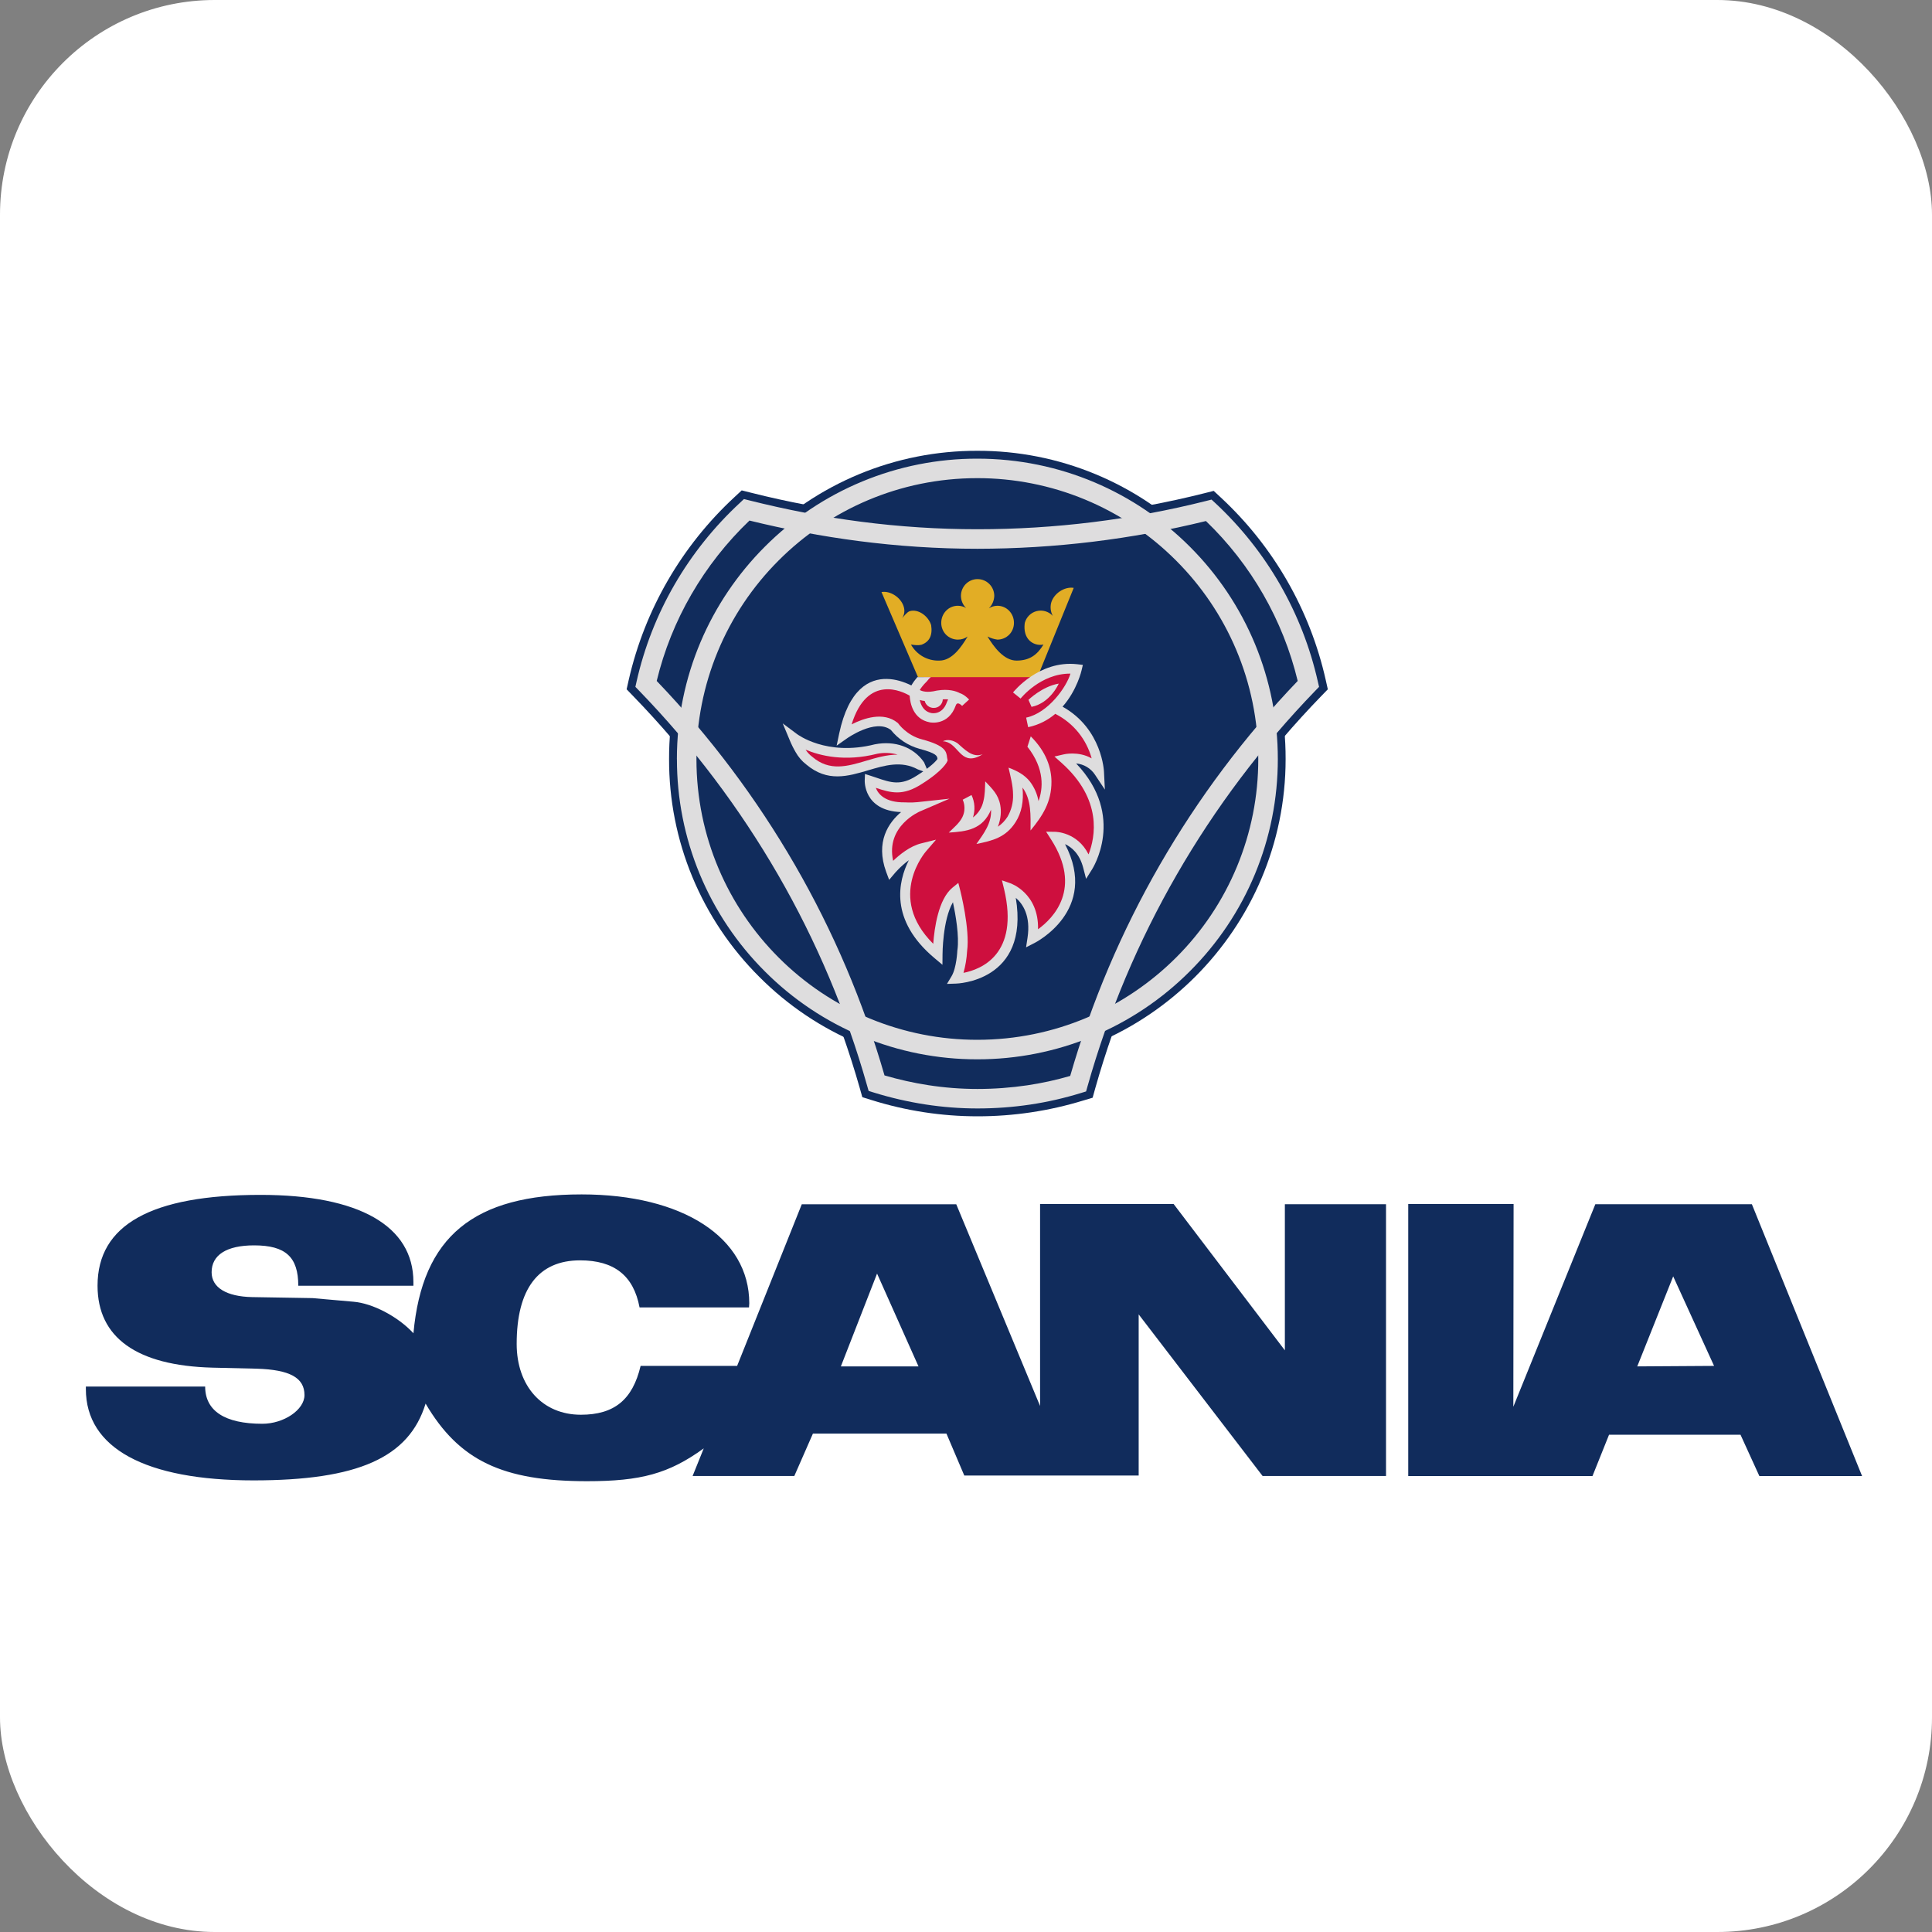 <svg width="90" height="90" viewBox="0 0 90 90" fill="none" xmlns="http://www.w3.org/2000/svg">
<rect x="0" y="0" width="90" height="90" fill="#808080" stroke="none"/>
<rect width="90" height="90" rx="10" fill="white"/>
<path fill-rule="evenodd" clip-rule="evenodd" d="M45.534 24.278C49.116 24.278 52.67 23.843 56.106 22.976L56.539 22.867L56.864 23.17C59.319 25.445 61.026 28.411 61.758 31.677L61.855 32.11L61.54 32.435C56.575 37.559 52.96 43.835 51.02 50.7L50.899 51.136L50.463 51.266C48.867 51.755 47.206 52.003 45.536 52.002C43.871 52.002 42.209 51.749 40.592 51.242L40.17 51.11L40.052 50.689C38.096 43.827 34.472 37.556 29.504 32.435L29.191 32.11L29.288 31.675C30.036 28.399 31.758 25.426 34.227 23.146L34.552 22.844L34.987 22.953C38.435 23.823 41.976 24.268 45.532 24.278" fill="#112C5C"/>
<path fill-rule="evenodd" clip-rule="evenodd" d="M31.168 35.363C31.162 33.476 31.53 31.607 32.252 29.863C32.974 28.12 34.035 26.537 35.373 25.206C36.702 23.869 38.284 22.809 40.026 22.087C41.768 21.365 43.636 20.996 45.521 21C47.409 20.994 49.279 21.363 51.023 22.085C52.767 22.807 54.351 23.868 55.682 25.206C57.02 26.537 58.081 28.119 58.803 29.863C59.526 31.606 59.895 33.476 59.889 35.363C59.889 43.266 53.441 49.713 45.521 49.713C43.636 49.718 41.768 49.349 40.026 48.627C38.284 47.905 36.702 46.844 35.373 45.508C34.036 44.178 32.976 42.597 32.254 40.856C31.532 39.115 31.163 37.248 31.168 35.363Z" fill="#112C5C"/>
<path d="M34.914 24.249C33.853 25.262 32.942 26.421 32.207 27.691C31.478 28.95 30.934 30.307 30.592 31.721C33.075 34.312 35.238 37.192 37.034 40.299C38.816 43.384 40.217 46.674 41.204 50.097C41.863 50.289 42.545 50.444 43.248 50.552C43.992 50.667 44.756 50.728 45.534 50.728C46.327 50.728 47.101 50.669 47.853 50.558C48.529 50.458 49.198 50.312 49.854 50.121C50.843 46.687 52.244 43.386 54.028 40.289C55.817 37.185 57.974 34.308 60.452 31.721C59.766 28.881 58.282 26.297 56.177 24.272C52.694 25.128 49.12 25.561 45.534 25.564C43.662 25.564 41.817 25.439 39.998 25.204C38.286 24.981 36.588 24.662 34.912 24.249H34.914ZM31.421 27.236C32.245 25.811 33.278 24.526 34.475 23.418L34.655 23.248L34.892 23.307C36.606 23.738 38.346 24.076 40.111 24.304C41.909 24.537 43.721 24.654 45.534 24.654C49.13 24.655 52.713 24.212 56.201 23.333L56.438 23.273L56.618 23.439C59.011 25.668 60.675 28.568 61.392 31.758L61.447 31.996L61.277 32.172C58.779 34.753 56.61 37.633 54.817 40.746C53.029 43.848 51.633 47.16 50.661 50.606L50.594 50.843L50.357 50.916C49.585 51.154 48.793 51.336 47.986 51.456C47.186 51.575 46.367 51.636 45.534 51.636C44.712 51.636 43.903 51.571 43.113 51.45C42.296 51.324 41.489 51.138 40.699 50.893L40.464 50.819L40.396 50.582C39.426 47.146 38.032 43.843 36.246 40.752C34.447 37.638 32.271 34.756 29.769 32.172L29.599 31.996L29.652 31.758C30.009 30.17 30.606 28.645 31.421 27.236Z" fill="#DEDDDE"/>
<path d="M31.532 35.363C31.532 31.497 33.098 28 35.629 25.467C36.926 24.165 38.468 23.133 40.167 22.429C41.865 21.725 43.685 21.364 45.524 21.366C49.391 21.366 52.892 22.931 55.425 25.463C56.727 26.762 57.76 28.305 58.464 30.004C59.167 31.703 59.528 33.524 59.526 35.363C59.527 37.2 59.165 39.02 58.461 40.717C57.757 42.414 56.723 43.956 55.421 45.252C54.122 46.553 52.579 47.584 50.88 48.287C49.181 48.99 47.36 49.35 45.522 49.347C43.685 49.35 41.865 48.989 40.168 48.286C38.47 47.584 36.928 46.553 35.631 45.252C34.33 43.955 33.298 42.413 32.595 40.716C31.892 39.019 31.532 37.2 31.534 35.363H31.532ZM36.274 26.106C35.057 27.321 34.092 28.765 33.434 30.353C32.777 31.942 32.44 33.645 32.443 35.365C32.443 38.973 33.907 42.241 36.274 44.608C37.487 45.823 38.929 46.788 40.516 47.445C42.103 48.102 43.804 48.439 45.522 48.438C49.14 48.438 52.413 46.974 54.784 44.609C56.001 43.397 56.965 41.956 57.623 40.369C58.281 38.782 58.618 37.081 58.615 35.363C58.615 31.748 57.151 28.474 54.782 26.108C53.567 24.891 52.124 23.925 50.535 23.267C48.946 22.609 47.242 22.272 45.522 22.274C41.91 22.274 38.639 23.738 36.274 26.106Z" fill="#DEDDDE"/>
<path d="M40.768 34.671C41.219 34.584 41.669 34.611 42.069 34.758C42.458 34.9 42.801 35.153 43.046 35.511L43.268 36.03L42.753 35.84C41.985 35.424 41.214 35.656 40.458 35.879C39.492 36.166 38.548 36.447 37.56 35.614C37.358 35.459 37.19 35.263 37.066 35.041C36.957 34.855 36.862 34.662 36.781 34.463L36.462 33.699L37.125 34.194C37.129 34.196 38.498 35.248 40.754 34.673L40.768 34.671Z" fill="#DEDDDE"/>
<path fill-rule="evenodd" clip-rule="evenodd" d="M45.221 30.903C44.257 30.903 43.364 31.085 43.016 31.58C43.016 31.58 42.63 31.94 42.557 32.252C42.557 32.252 40.087 30.579 39.315 34.217C39.315 34.217 40.81 33.145 41.664 33.845C41.664 33.845 42.1 34.458 42.895 34.664C43.98 34.953 43.859 35.171 43.907 35.398C43.907 35.398 43.762 35.734 42.822 36.328C41.894 36.929 41.364 36.64 40.507 36.364C40.507 36.364 40.447 37.628 42.149 37.604C42.149 37.604 42.426 37.628 42.763 37.592C42.763 37.592 40.724 38.447 41.496 40.544C41.496 40.544 42.195 39.699 42.967 39.507C42.967 39.507 40.762 42.014 43.679 44.459C43.679 44.459 43.679 42.217 44.51 41.531C44.51 41.531 44.968 43.315 44.823 44.291C44.823 44.291 44.787 45.145 44.522 45.592C44.522 45.592 47.982 45.519 46.992 41.363C46.992 41.363 48.377 41.834 48.09 43.725C48.09 43.725 51.2 42.17 49.151 38.977C49.151 38.977 50.319 38.977 50.681 40.376C50.681 40.376 52.343 37.808 49.596 35.362C49.596 35.362 50.633 35.109 51.2 35.966C51.2 35.966 51.126 34.013 49.282 33.062C48.86 32.832 49.523 32.158 49.355 31.784L45.221 30.903Z" fill="#CE0F3E"/>
<path fill-rule="evenodd" clip-rule="evenodd" d="M47.368 32.399C47.368 32.399 48.486 30.977 50.163 31.171C50.163 31.171 49.694 33.267 47.847 33.651L47.368 32.399Z" fill="#CE0F3E"/>
<path fill-rule="evenodd" clip-rule="evenodd" d="M47.909 32.602C47.909 32.602 48.548 31.977 49.32 31.845C49.32 31.845 48.934 32.749 48.053 32.929L47.909 32.602ZM44.608 34.626C44.402 34.482 44.137 34.422 43.919 34.531C44.582 34.555 44.691 35.495 45.415 35.303C45.544 35.266 45.665 35.209 45.775 35.133C45.306 35.327 44.92 34.893 44.608 34.626ZM48.378 37.317C48.318 36.985 48.18 36.673 47.976 36.405C47.739 36.108 47.408 35.916 46.98 35.76C47.075 36.175 47.19 36.591 47.192 37.018C47.205 37.379 47.115 37.737 46.933 38.049C46.817 38.232 46.665 38.39 46.486 38.512C46.636 38.116 46.644 37.778 46.597 37.509C46.508 37.008 46.221 36.745 45.896 36.399C45.882 36.707 45.888 37.024 45.809 37.325C45.743 37.626 45.571 37.895 45.324 38.08C45.436 37.736 45.412 37.363 45.257 37.036L44.847 37.253C44.855 37.273 45.037 37.643 44.831 38.065C44.693 38.347 44.416 38.565 44.198 38.785C45.025 38.735 45.777 38.646 46.165 37.72C46.203 38.342 45.823 38.836 45.486 39.315C46.227 39.166 46.852 39.016 47.307 38.302C47.592 37.861 47.695 37.325 47.632 36.688C48.059 37.261 48.006 38.009 48.006 38.688C48.568 38.005 48.987 37.362 48.981 36.407C48.975 35.77 48.746 35.03 48.017 34.302L47.861 34.785C48.682 35.827 48.586 36.747 48.378 37.317Z" fill="#DEDDDE"/>
<path d="M41.815 35.153C41.506 35.064 41.179 35.051 40.864 35.113C39.361 35.495 38.206 35.208 37.529 34.923C37.609 35.049 37.711 35.158 37.83 35.248L37.84 35.256L37.847 35.262C38.649 35.944 39.48 35.697 40.327 35.446C40.816 35.299 41.309 35.155 41.815 35.153Z" fill="#CE0F3E"/>
<path fill-rule="evenodd" clip-rule="evenodd" d="M46.003 29.653C46.294 30.134 46.765 30.773 47.354 30.773C47.958 30.773 48.318 30.508 48.609 30.025C48.481 30.053 48.347 30.045 48.223 30.001C47.847 29.869 47.669 29.495 47.74 29.012C47.776 28.88 47.846 28.76 47.944 28.664C48.041 28.568 48.163 28.5 48.296 28.467C48.429 28.434 48.568 28.437 48.699 28.476C48.83 28.515 48.949 28.588 49.042 28.688C48.941 28.5 48.915 28.281 48.969 28.075C49.09 27.651 49.583 27.315 50.018 27.386L48.33 31.543H42.763L41.063 27.58C41.484 27.507 41.979 27.845 42.1 28.266C42.128 28.355 42.136 28.448 42.123 28.54C42.11 28.631 42.078 28.719 42.027 28.797C42.112 28.7 42.245 28.52 42.377 28.47C42.787 28.352 43.256 28.712 43.377 29.123C43.45 29.604 43.293 29.904 42.919 30.037C42.751 30.073 42.607 30.049 42.436 30.025C42.567 30.26 42.76 30.455 42.994 30.587C43.228 30.719 43.494 30.783 43.762 30.773C44.354 30.773 44.788 30.134 45.076 29.651C44.943 29.747 44.783 29.798 44.619 29.796C44.517 29.796 44.416 29.775 44.321 29.736C44.227 29.696 44.141 29.638 44.069 29.566C43.998 29.493 43.941 29.406 43.903 29.311C43.865 29.216 43.846 29.115 43.847 29.012C43.847 28.579 44.184 28.219 44.619 28.219C44.752 28.219 44.896 28.255 45.005 28.326C44.853 28.176 44.767 27.973 44.764 27.76C44.764 27.325 45.112 26.977 45.536 26.977C45.969 26.977 46.317 27.327 46.317 27.76C46.31 27.978 46.219 28.185 46.064 28.338C46.183 28.262 46.321 28.221 46.462 28.219C46.897 28.219 47.234 28.579 47.234 29.012C47.235 29.115 47.216 29.216 47.178 29.311C47.14 29.406 47.084 29.493 47.012 29.566C46.94 29.638 46.854 29.696 46.76 29.736C46.666 29.775 46.564 29.796 46.462 29.796C46.302 29.774 46.148 29.725 46.005 29.651" fill="#E2AD25"/>
<path d="M44.167 32.579C44.084 32.573 44.002 32.573 43.919 32.579C43.916 32.688 43.869 32.79 43.79 32.865C43.711 32.939 43.606 32.979 43.498 32.977C43.401 32.979 43.307 32.948 43.23 32.889C43.154 32.831 43.099 32.748 43.076 32.654C42.998 32.646 42.922 32.631 42.847 32.609C42.9 32.858 43.038 33.151 43.395 33.218C43.395 33.218 43.895 33.325 44.109 32.712C44.126 32.667 44.145 32.621 44.167 32.579ZM43.363 31.544C43.301 31.592 43.246 31.648 43.201 31.711L43.189 31.728L43.173 31.744C43.173 31.744 42.963 31.942 42.847 32.144C42.963 32.207 43.203 32.278 43.626 32.173L43.642 32.17C44.196 32.077 44.545 32.199 44.711 32.288C44.944 32.361 45.144 32.587 45.144 32.587L44.818 32.884C44.818 32.884 44.602 32.642 44.525 32.858C44.182 33.833 43.316 33.651 43.314 33.649C42.54 33.505 42.397 32.765 42.376 32.407C42.049 32.215 40.403 31.384 39.672 33.744C40.232 33.459 41.157 33.137 41.81 33.669L41.835 33.689L41.849 33.709C41.851 33.713 42.239 34.261 42.952 34.443C44.054 34.739 44.087 35.012 44.119 35.287C44.122 35.309 44.126 35.331 44.131 35.353L44.145 35.422L44.117 35.487C44.117 35.487 43.945 35.891 42.944 36.518C42.065 37.088 41.519 36.941 40.798 36.7C40.913 36.997 41.238 37.388 42.144 37.377H42.162C42.162 37.377 42.429 37.398 42.74 37.367L44.232 37.206L42.852 37.8C42.849 37.802 41.249 38.472 41.606 40.101C41.897 39.82 42.386 39.418 42.912 39.288L43.605 39.115L43.139 39.656C43.136 39.661 41.271 41.778 43.474 43.966C43.527 43.234 43.713 41.895 44.364 41.355L44.642 41.129L44.731 41.474C44.731 41.48 45.194 43.284 45.051 44.307C45.032 44.649 44.976 44.989 44.883 45.319C45.69 45.161 47.499 44.469 46.773 41.414L46.674 41.009L47.07 41.147C47.074 41.149 48.394 41.598 48.356 43.288C49.069 42.773 50.43 41.392 48.96 39.1L48.732 38.743L49.154 38.749C49.156 38.749 50.183 38.749 50.709 39.8C51.024 38.997 51.366 37.242 49.447 35.533L49.12 35.242L49.546 35.143C49.546 35.141 50.236 34.973 50.854 35.329C50.733 34.888 50.522 34.476 50.234 34.12C49.946 33.765 49.587 33.473 49.179 33.264L49.175 33.26L49.162 33.252C48.827 33.535 48.412 33.766 47.895 33.875L47.802 33.43C48.831 33.216 49.692 31.988 49.864 31.38C48.467 31.37 47.547 32.538 47.543 32.541L47.191 32.257C47.194 32.253 48.388 30.737 50.189 30.943L50.444 30.973L50.385 31.222C50.385 31.226 50.177 32.152 49.498 32.919C51.352 33.952 51.428 35.948 51.428 35.954L51.469 36.783L51.01 36.091C50.913 35.943 50.783 35.819 50.631 35.727C50.479 35.636 50.308 35.581 50.131 35.564C52.477 38.022 50.877 40.488 50.873 40.496L50.594 40.94L50.462 40.431C50.29 39.764 49.918 39.462 49.613 39.323C51.224 42.411 48.202 43.923 48.194 43.927L47.798 44.13L47.865 43.691C48.024 42.659 47.644 42.101 47.319 41.824C47.972 45.747 44.541 45.82 44.529 45.82L44.113 45.834L44.327 45.478C44.564 45.082 44.596 44.285 44.596 44.283V44.273L44.6 44.257C44.693 43.62 44.515 42.605 44.392 42.029C43.907 42.86 43.907 44.455 43.907 44.461L43.903 44.944L43.533 44.633C41.412 42.855 41.849 41.042 42.336 40.073C41.95 40.354 41.671 40.688 41.671 40.69L41.42 40.987L41.283 40.621C40.765 39.21 41.402 38.312 41.976 37.83C40.215 37.766 40.282 36.358 40.282 36.354L40.294 36.055L40.579 36.146L40.846 36.235C41.495 36.457 41.964 36.615 42.7 36.136H42.702C43.375 35.713 43.603 35.454 43.672 35.355L43.67 35.341C43.654 35.22 43.64 35.097 42.839 34.884C42.311 34.739 41.842 34.431 41.501 34.004C40.775 33.452 39.451 34.401 39.447 34.403L38.974 34.736L39.092 34.172C39.534 32.094 40.498 31.612 41.313 31.628C41.713 31.634 42.099 31.758 42.455 31.93C42.534 31.792 42.629 31.665 42.732 31.544H43.363Z" fill="#DEDDDE"/>
<path fill-rule="evenodd" clip-rule="evenodd" d="M81.609 56.097H74.317L70.497 65.532L70.509 56.085H65.601V68.76H74.184L74.956 66.834H81.079L81.958 68.76H86.743L81.609 56.097ZM59.854 62.904L54.671 56.085H48.451V65.496L44.546 56.099H37.35L34.338 63.629H29.842C29.468 65.207 28.613 65.904 27.058 65.904C25.274 65.904 24.069 64.578 24.069 62.604C24.069 60.038 25.081 58.712 27.022 58.712C28.613 58.712 29.515 59.425 29.793 60.904H34.892L34.904 60.712C34.904 57.652 31.807 55.64 27.093 55.64C22.057 55.64 19.67 57.605 19.26 62.109C18.536 61.326 17.354 60.712 16.464 60.639L14.56 60.471L11.75 60.424C10.545 60.4 9.858 59.977 9.858 59.266C9.858 58.459 10.559 58.014 11.837 58.014C13.305 58.014 13.895 58.556 13.895 59.894H19.258V59.723C19.258 57.108 16.729 55.662 12.136 55.662C7.038 55.662 4.544 57.061 4.544 59.892C4.544 62.313 6.375 63.615 9.884 63.71L11.967 63.759C13.499 63.807 14.184 64.18 14.184 64.988C14.184 65.674 13.222 66.325 12.221 66.325C10.473 66.325 9.557 65.724 9.557 64.59H4V64.709C4 67.459 6.773 68.962 11.811 68.962C16.668 68.962 19.054 67.904 19.826 65.385C21.382 68.036 23.406 69 27.346 69C29.854 69 31.156 68.65 32.783 67.471L32.264 68.758H37.002L37.869 66.782H44.089L44.92 68.735H53.044V61.229L58.817 68.758H64.566V56.097H59.854V62.904ZM76.27 63.652L77.944 59.458L79.848 63.629L76.27 63.652ZM39.171 63.652L40.857 59.328L42.787 63.652H39.171Z" fill="#112C5C"/>
</svg>
